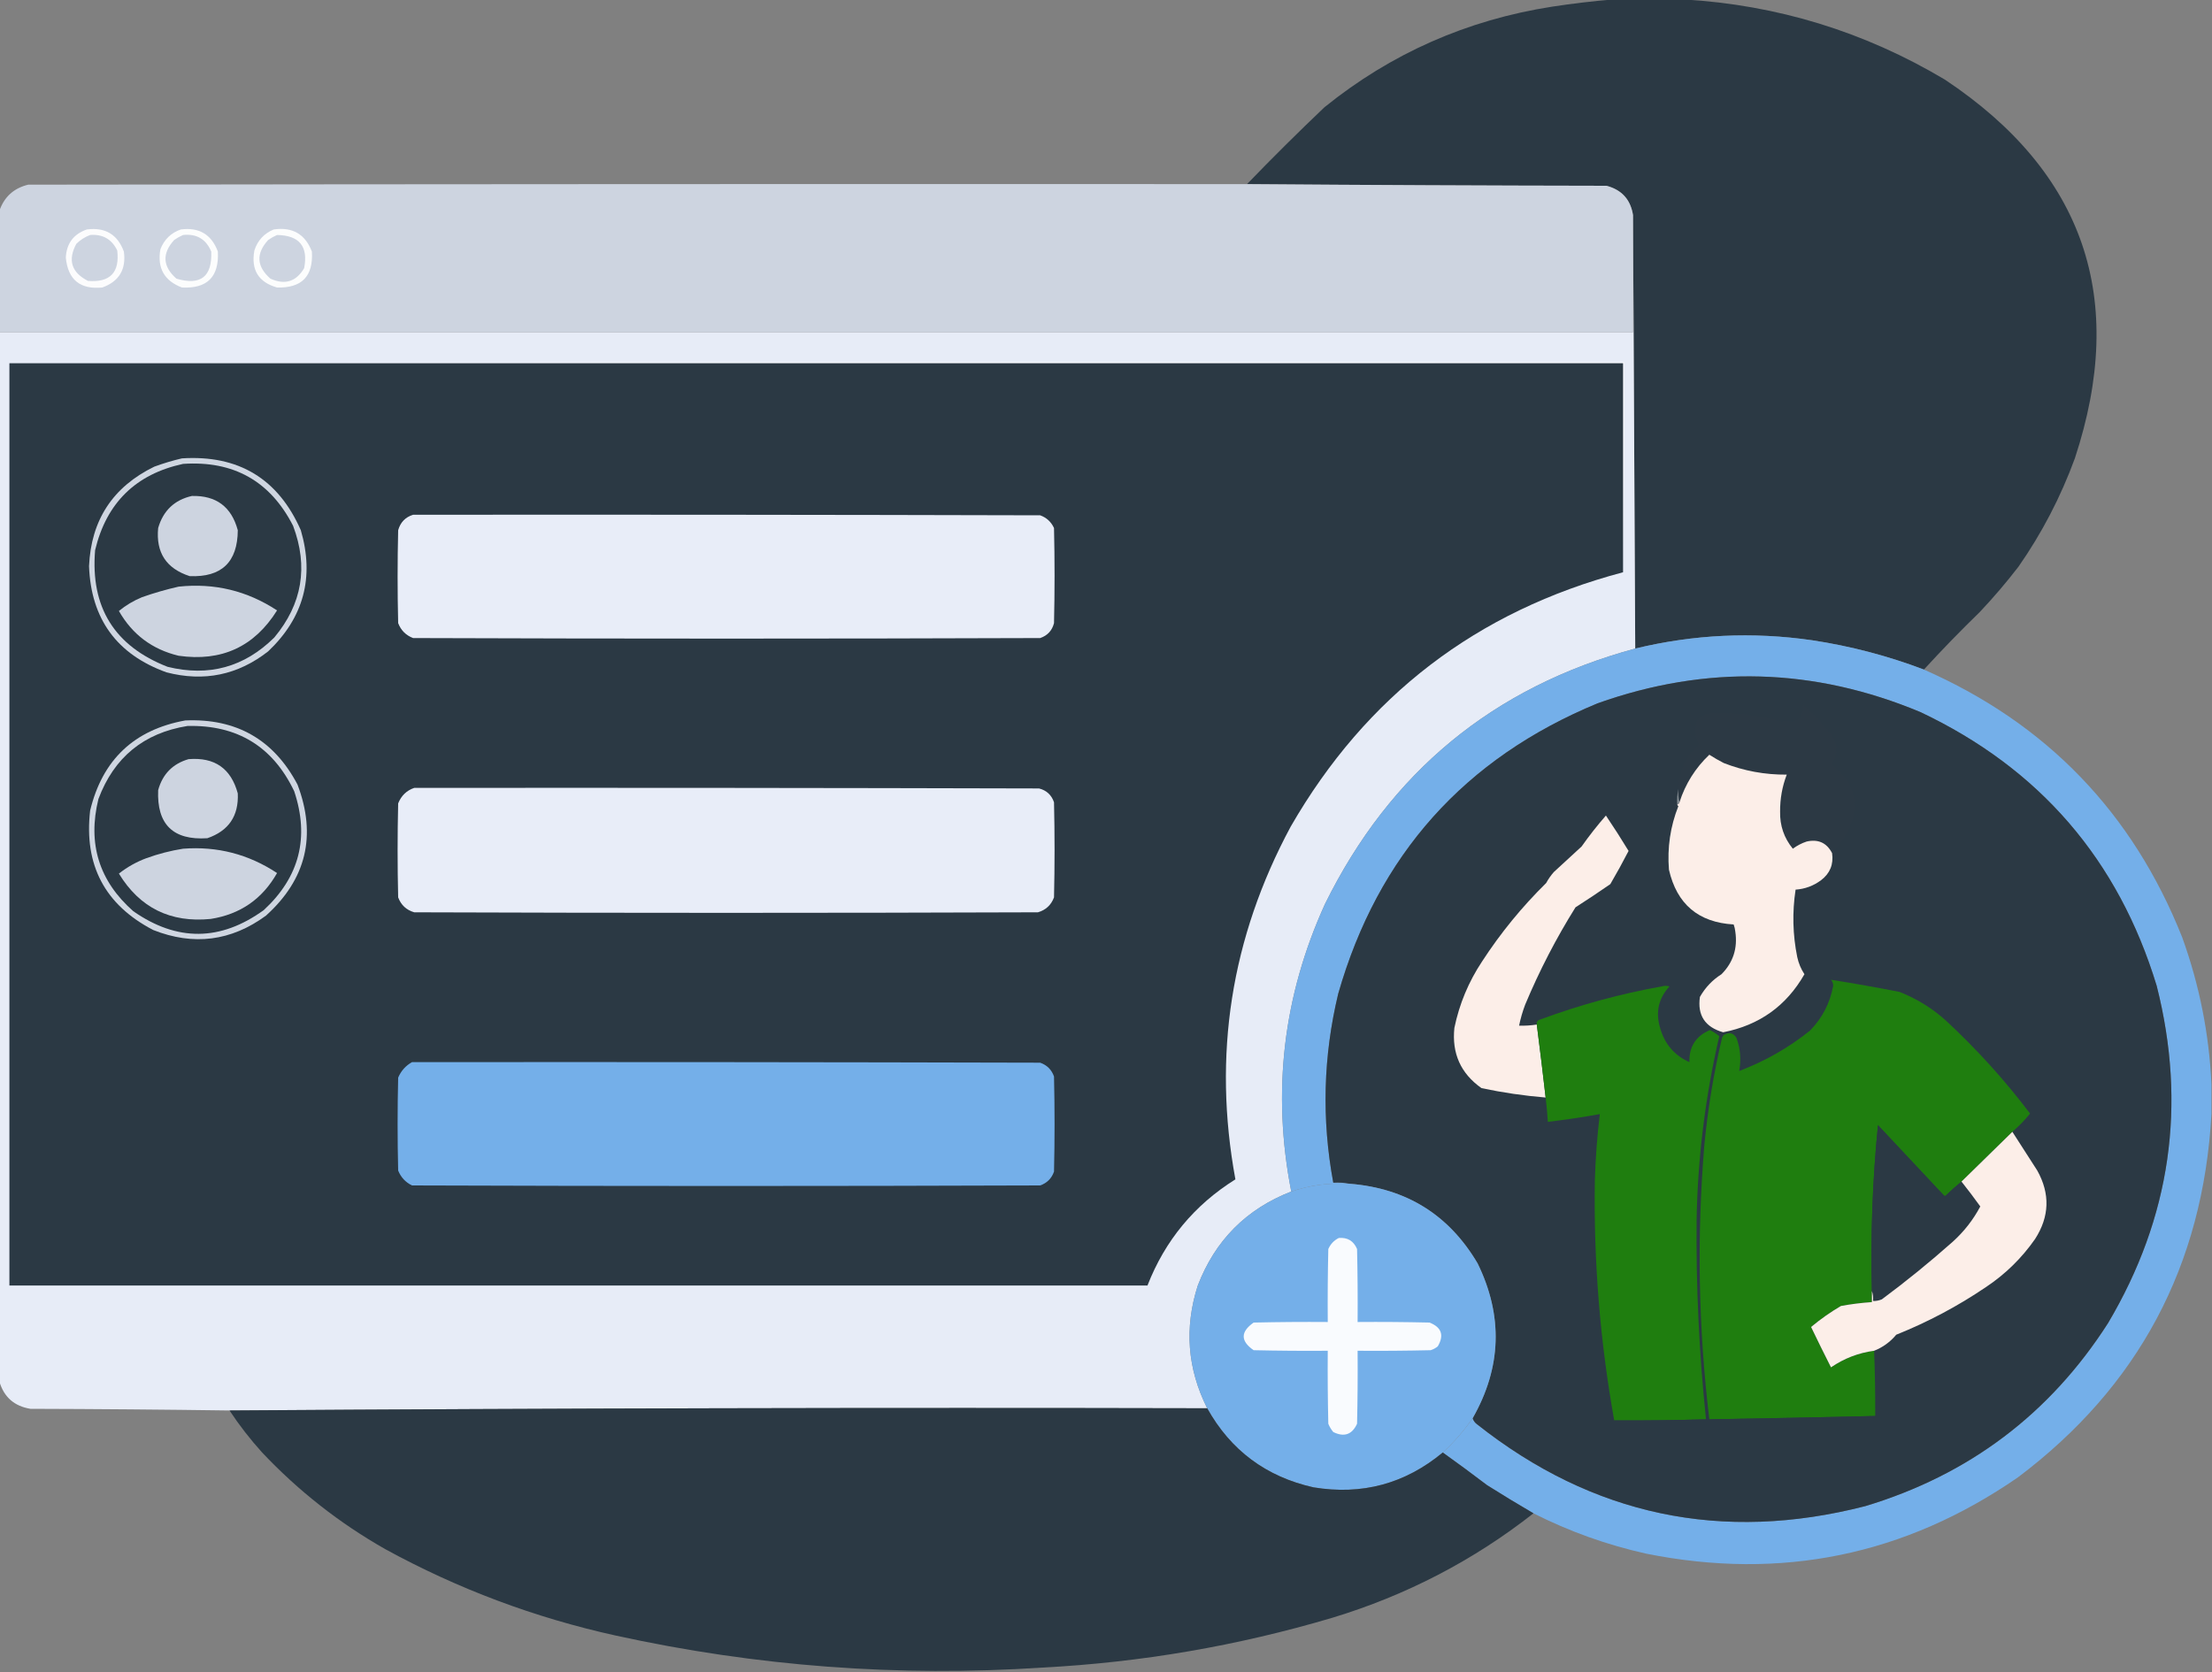 <?xml version="1.0" encoding="UTF-8"?>
<!DOCTYPE svg>
<svg xmlns="http://www.w3.org/2000/svg" version="1.1" width="2000px" height="1512px" style="shape-rendering:geometricPrecision; text-rendering:geometricPrecision; image-rendering:optimizeQuality; fill-rule:evenodd; clip-rule:evenodd" xmlns:xlink="http://www.w3.org/1999/xlink">
<rect width="100%" height="100%" fill="#808080" stroke="none"/>
<g><path style="opacity:0.998" fill="#2b3944" d="M 1458.5,-0.5 C 1479.83,-0.5 1501.17,-0.5 1522.5,-0.5C 1607.06,4.474 1685.73,28.641 1758.5,72C 1884.45,155.833 1923.62,269.999 1876,414.5C 1863.17,449.496 1846.17,482.162 1825,512.5C 1814.04,526.725 1802.38,540.391 1790,553.5C 1772.6,570.398 1755.77,587.731 1739.5,605.5C 1706.82,593.081 1673.16,584.247 1638.5,579C 1584.66,571.201 1531.33,573.701 1478.5,586.5C 1477.83,455.833 1477.17,325.167 1476.5,194.5C 1474.29,180.455 1466.29,171.621 1452.5,168C 1344,167.833 1235.67,167.333 1127.5,166.5C 1150.33,142.84 1173.66,119.673 1197.5,97C 1257.72,48.34 1326.39,18.006 1403.5,6C 1421.91,3.196 1440.24,1.03 1458.5,-0.5 Z"/></g>
<g><path style="opacity:1" fill="#cdd4e0" d="M 1127.5,166.5 C 1235.67,167.333 1344,167.833 1452.5,168C 1466.29,171.621 1474.29,180.455 1476.5,194.5C 1476.5,229.833 1476.5,265.167 1476.5,300.5C 984.167,300.5 491.833,300.5 -0.5,300.5C -0.5,263.833 -0.5,227.167 -0.5,190.5C 3.856,177.98 12.523,170.147 25.5,167C 392.833,166.5 760.167,166.333 1127.5,166.5 Z"/></g>
<g><path style="opacity:1" fill="#fcfcfd" d="M 78.5,207.5 C 95.131,205.342 106.298,212.008 112,227.5C 114.207,243.614 107.707,254.447 92.5,260C 72.474,261.97 61.474,252.97 59.5,233C 60.149,220.181 66.482,211.681 78.5,207.5 Z"/></g>
<g><path style="opacity:1" fill="#fcfdfd" d="M 163.5,207.5 C 180.053,205.353 191.22,212.02 197,227.5C 198.176,250.324 187.343,261.157 164.5,260C 148.544,253.928 142.044,242.428 145,225.5C 148.441,216.557 154.608,210.557 163.5,207.5 Z"/></g>
<g><path style="opacity:1" fill="#fcfdfd" d="M 247.5,207.5 C 264.44,205.046 275.94,211.713 282,227.5C 283.372,249.795 272.872,260.629 250.5,260C 233.656,255.171 226.823,244.004 230,226.5C 232.928,217.408 238.762,211.075 247.5,207.5 Z"/></g>
<g><path style="opacity:1" fill="#cdd4e0" d="M 81.5,212.5 C 92.891,211.61 101.058,216.277 106,226.5C 108.349,246.484 99.515,255.651 79.5,254C 64.604,246.38 61.104,235.213 69,220.5C 72.671,216.923 76.838,214.256 81.5,212.5 Z"/></g>
<g><path style="opacity:1" fill="#cdd4e0" d="M 165.5,212.5 C 177.784,211.221 186.284,216.221 191,227.5C 191.925,250.235 181.425,258.401 159.5,252C 147.024,240.929 146.357,229.262 157.5,217C 160.099,215.205 162.766,213.705 165.5,212.5 Z"/></g>
<g><path style="opacity:1" fill="#cdd4e0" d="M 250.5,212.5 C 270.675,212.832 278.841,222.832 275,242.5C 267.78,254.737 257.614,257.904 244.5,252C 231.95,240.962 231.283,229.296 242.5,217C 245.099,215.205 247.766,213.705 250.5,212.5 Z"/></g>
<g><path style="opacity:1" fill="#e7ecf7" d="M 1476.5,194.5 C 1477.17,325.167 1477.83,455.833 1478.5,586.5C 1350.27,621.227 1256.77,698.227 1198,817.5C 1160.09,900.852 1149.92,987.519 1167.5,1077.5C 1126.85,1093.31 1098.69,1121.65 1083,1162.5C 1070.71,1200.73 1073.55,1237.73 1091.5,1273.5C 796.498,1272.83 501.831,1273.5 207.5,1275.5C 147.57,1274.67 87.57,1274.17 27.5,1274C 12.955,1271.61 3.622,1263.45 -0.5,1249.5C -0.5,933.167 -0.5,616.833 -0.5,300.5C 491.833,300.5 984.167,300.5 1476.5,300.5C 1476.5,265.167 1476.5,229.833 1476.5,194.5 Z"/></g>
<g><path style="opacity:1" fill="#f8f9fc" d="M 8.5,328.5 C 495,327.5 981.666,327.167 1468.5,327.5C 1468.83,391.002 1468.5,454.336 1467.5,517.5C 1467.5,454.5 1467.5,391.5 1467.5,328.5C 981.167,328.5 494.833,328.5 8.5,328.5 Z"/></g>
<g><path style="opacity:1" fill="#2b3944" d="M 8.5,328.5 C 494.833,328.5 981.167,328.5 1467.5,328.5C 1467.5,391.5 1467.5,454.5 1467.5,517.5C 1335.29,552.57 1235.12,629.237 1167,747.5C 1112.98,847.975 1096.31,954.308 1117,1066.5C 1079.89,1089.71 1053.39,1121.71 1037.5,1162.5C 694.5,1162.5 351.5,1162.5 8.5,1162.5C 8.5,884.5 8.5,606.5 8.5,328.5 Z"/></g>
<g><path style="opacity:1" fill="#cfd6e1" d="M 164.5,414.5 C 215.676,411.239 251.51,432.906 272,479.5C 284.4,522.071 274.567,558.571 242.5,589C 215.079,610.461 184.412,616.794 150.5,608C 105.639,591.792 82.306,559.792 80.5,512C 82.355,470.282 102.022,440.282 139.5,422C 147.806,418.949 156.14,416.449 164.5,414.5 Z"/></g>
<g><path style="opacity:1" fill="#2b3944" d="M 165.5,419.5 C 211.176,416.416 244.343,435.082 265,475.5C 278.923,512.542 273.256,546.208 248,576.5C 220.891,603.321 188.724,612.155 151.5,603C 103.491,584.282 81.657,549.115 86,497.5C 96.225,454.774 122.725,428.774 165.5,419.5 Z"/></g>
<g><path style="opacity:1" fill="#cdd4e0" d="M 173.5,448.5 C 195.461,447.962 209.294,458.295 215,479.5C 214.81,508.357 200.31,522.191 171.5,521C 150.332,514.162 140.832,499.662 143,477.5C 147.569,461.76 157.736,452.093 173.5,448.5 Z"/></g>
<g><path style="opacity:1" fill="#e8edf8" d="M 373.5,465.5 C 562.5,465.333 751.5,465.5 940.5,466C 946.247,468.079 950.414,471.912 953,477.5C 953.667,506.167 953.667,534.833 953,563.5C 951.264,570.237 947.097,574.737 940.5,577C 751.5,577.667 562.5,577.667 373.5,577C 367.026,574.526 362.526,570.026 360,563.5C 359.333,535.5 359.333,507.5 360,479.5C 362.017,472.318 366.517,467.652 373.5,465.5 Z"/></g>
<g><path style="opacity:1" fill="#cdd4e0" d="M 161.5,530.5 C 193.832,527.062 223.498,534.229 250.5,552C 229.951,584.873 200.284,598.54 161.5,593C 137.6,587.255 119.6,573.755 107.5,552.5C 113.803,547.341 120.803,543.174 128.5,540C 139.44,536.171 150.44,533.005 161.5,530.5 Z"/></g>
<g><path style="opacity:0.997" fill="#74afe9" d="M 1739.5,605.5 C 1850.38,654.212 1928.21,734.879 1973,847.5C 1988.59,890.636 1997.43,934.97 1999.5,980.5C 1999.5,989.5 1999.5,998.5 1999.5,1007.5C 1991.89,1144.46 1933.56,1253.96 1824.5,1336C 1722.52,1406.46 1610.52,1429.46 1488.5,1405C 1452.92,1397.09 1418.92,1384.92 1386.5,1368.5C 1372.4,1360.28 1358.4,1351.78 1344.5,1343C 1331.27,1332.92 1317.94,1323.09 1304.5,1313.5C 1314.67,1304.14 1323.67,1293.81 1331.5,1282.5C 1332.2,1284.72 1333.54,1286.55 1335.5,1288C 1439.96,1370.61 1556.96,1395.28 1686.5,1362C 1780.22,1333.76 1853.38,1278.6 1906,1196.5C 1962.64,1100.98 1977.31,999.311 1950,891.5C 1915.33,777.5 1844.17,695 1736.5,644C 1640.16,603.7 1542.83,601.033 1444.5,636C 1324.06,685.773 1245.89,773.273 1210,898.5C 1196.37,955.161 1194.87,1012.16 1205.5,1069.5C 1210.69,1069.18 1215.69,1069.51 1220.5,1070.5C 1202.34,1069.38 1184.67,1071.71 1167.5,1077.5C 1149.92,987.519 1160.09,900.852 1198,817.5C 1256.77,698.227 1350.27,621.227 1478.5,586.5C 1531.33,573.701 1584.66,571.201 1638.5,579C 1673.16,584.247 1706.82,593.081 1739.5,605.5 Z"/></g>
<g><path style="opacity:1" fill="#2b3944" d="M 1331.5,1282.5 C 1357.67,1236.63 1359.17,1189.96 1336,1142.5C 1310.11,1098.62 1271.61,1074.62 1220.5,1070.5C 1215.69,1069.51 1210.69,1069.18 1205.5,1069.5C 1194.87,1012.16 1196.37,955.161 1210,898.5C 1245.89,773.273 1324.06,685.773 1444.5,636C 1542.83,601.033 1640.16,603.7 1736.5,644C 1844.17,695 1915.33,777.5 1950,891.5C 1977.31,999.311 1962.64,1100.98 1906,1196.5C 1853.38,1278.6 1780.22,1333.76 1686.5,1362C 1556.96,1395.28 1439.96,1370.61 1335.5,1288C 1333.54,1286.55 1332.2,1284.72 1331.5,1282.5 Z"/></g>
<g><path style="opacity:1" fill="#2c3944" d="M 1656.5,771.5 C 1651.66,762.153 1644,758.653 1633.5,761C 1628.96,762.521 1624.79,764.688 1621,767.5C 1613.06,757.782 1609.23,746.615 1609.5,734C 1609.4,722.413 1611.4,711.247 1615.5,700.5C 1595.82,700.663 1576.82,697.163 1558.5,690C 1554.04,687.7 1549.7,685.2 1545.5,682.5C 1532.89,694.468 1523.89,708.801 1518.5,725.5C 1517.52,721.702 1517.18,717.702 1517.5,713.5C 1518.19,697.236 1524.52,683.736 1536.5,673C 1532.47,666.507 1531.63,659.674 1534,652.5C 1536.93,648.619 1540.76,646.119 1545.5,645C 1566.86,643.961 1587.86,646.295 1608.5,652C 1613.5,652.667 1618.5,652.667 1623.5,652C 1628.79,648.708 1630.95,643.875 1630,637.5C 1640.41,645.91 1649.41,655.577 1657,666.5C 1662.09,675.112 1661.59,683.279 1655.5,691C 1675.41,705.411 1681.25,724.244 1673,747.5C 1668.72,756.398 1663.22,764.398 1656.5,771.5 Z"/></g>
<g><path style="opacity:1" fill="#cfd6e1" d="M 167.5,651.5 C 213.685,649.502 247.519,668.835 269,709.5C 286.436,755.586 276.936,795.086 240.5,828C 208.997,851.094 174.997,855.428 138.5,841C 94.804,818.242 75.804,782.242 81.5,733C 92.552,687.111 121.219,659.945 167.5,651.5 Z"/></g>
<g><path style="opacity:1" fill="#2b3944" d="M 169.5,656.5 C 214.522,655.416 246.689,675.083 266,715.5C 279.954,757.297 270.787,793.13 238.5,823C 199.385,851.287 160.052,851.621 120.5,824C 89.541,796.698 79.041,762.864 89,722.5C 103.109,684.884 129.942,662.884 169.5,656.5 Z"/></g>
<g><path style="opacity:1" fill="#fceee8" d="M 1656.5,771.5 C 1657.95,781.649 1654.62,789.816 1646.5,796C 1639.67,801.082 1632,803.916 1623.5,804.5C 1620.39,824.938 1620.89,845.272 1625,865.5C 1626.22,871.105 1628.39,876.271 1631.5,881C 1615.16,909.642 1590.66,927.142 1558,933.5C 1541.59,928.794 1534.59,918.128 1537,901.5C 1541.84,892.994 1548.34,886.161 1556.5,881C 1567.05,870.336 1571.21,857.503 1569,842.5C 1568.76,840.236 1568.26,838.069 1567.5,836C 1535.65,834.152 1516.15,817.652 1509,786.5C 1507.38,766.612 1510.21,747.446 1517.5,729C 1516.94,728.617 1516.61,728.117 1516.5,727.5C 1517.5,727.167 1518.17,726.5 1518.5,725.5C 1523.89,708.801 1532.89,694.468 1545.5,682.5C 1549.7,685.2 1554.04,687.7 1558.5,690C 1576.82,697.163 1595.82,700.663 1615.5,700.5C 1611.4,711.247 1609.4,722.413 1609.5,734C 1609.23,746.615 1613.06,757.782 1621,767.5C 1624.79,764.688 1628.96,762.521 1633.5,761C 1644,758.653 1651.66,762.153 1656.5,771.5 Z"/></g>
<g><path style="opacity:1" fill="#cdd4e0" d="M 170.5,686.5 C 194.049,684.576 208.883,694.909 215,717.5C 215.902,737.868 206.736,751.368 187.5,758C 156.538,760.038 141.704,745.538 143,714.5C 147.016,699.985 156.183,690.652 170.5,686.5 Z"/></g>
<g><path style="opacity:1" fill="#e8edf8" d="M 374.5,712.5 C 562.834,712.333 751.167,712.5 939.5,713C 946.237,714.736 950.737,718.903 953,725.5C 953.667,754.167 953.667,782.833 953,811.5C 950.432,818.401 945.598,822.901 938.5,825C 750.5,825.667 562.5,825.667 374.5,825C 367.427,822.928 362.594,818.428 360,811.5C 359.333,783.167 359.333,754.833 360,726.5C 362.808,719.522 367.641,714.855 374.5,712.5 Z"/></g>
<g><path style="opacity:1" fill="#889096" d="M 1517.5,713.5 C 1517.18,717.702 1517.52,721.702 1518.5,725.5C 1518.17,726.5 1517.5,727.167 1516.5,727.5C 1516.18,722.637 1516.51,717.97 1517.5,713.5 Z"/></g>
<g><path style="opacity:1" fill="#fceee8" d="M 1389.5,926.5 C 1392.33,948.442 1394.99,970.442 1397.5,992.5C 1378.15,990.924 1358.81,988.09 1339.5,984C 1320.74,970.752 1312.57,952.585 1315,929.5C 1319.47,907.889 1327.81,887.889 1340,869.5C 1356.69,843.801 1376.02,820.134 1398,798.5C 1399.94,794.89 1402.28,791.557 1405,788.5C 1413.33,780.833 1421.67,773.167 1430,765.5C 1436.85,755.804 1444.18,746.47 1452,737.5C 1459.08,747.997 1465.92,758.664 1472.5,769.5C 1467.25,779.661 1461.75,789.661 1456,799.5C 1445.64,806.696 1435.14,813.696 1424.5,820.5C 1406.99,848.515 1391.82,877.848 1379,908.5C 1376.65,914.705 1374.82,921.038 1373.5,927.5C 1378.88,927.676 1384.21,927.342 1389.5,926.5 Z"/></g>
<g><path style="opacity:1" fill="#cdd4e0" d="M 165.5,767.5 C 196.409,765.135 224.742,772.468 250.5,789.5C 237.214,812.981 217.214,826.814 190.5,831C 154.077,834.621 126.411,820.955 107.5,790C 115.028,784.065 123.362,779.398 132.5,776C 143.363,772.09 154.363,769.257 165.5,767.5 Z"/></g>
<g><path style="opacity:1" fill="#1f7e0f" d="M 1819.5,1023.5 C 1804.14,1038.53 1788.81,1053.53 1773.5,1068.5C 1768.68,1072.42 1764.01,1076.59 1759.5,1081C 1758.83,1081.67 1758.17,1081.67 1757.5,1081C 1737.67,1059.83 1717.83,1038.67 1698,1017.5C 1693.04,1067.36 1691.21,1117.36 1692.5,1167.5C 1692.5,1170.83 1692.5,1174.17 1692.5,1177.5C 1683.1,1178.12 1673.77,1179.29 1664.5,1181C 1654.94,1186.61 1645.94,1192.94 1637.5,1200C 1643.38,1212.26 1649.38,1224.43 1655.5,1236.5C 1667.35,1228.4 1680.35,1223.4 1694.5,1221.5C 1695.27,1241.16 1695.61,1260.82 1695.5,1280.5C 1645.5,1281.66 1595.5,1282.66 1545.5,1283.5C 1535.62,1200.99 1534.12,1118.32 1541,1035.5C 1544.13,1002.79 1549.46,970.454 1557,938.5C 1557.37,937.584 1557.87,936.75 1558.5,936C 1563.35,933.166 1567.18,933.999 1570,938.5C 1573.59,948.239 1574.43,958.239 1572.5,968.5C 1595.82,959.678 1617.15,947.511 1636.5,932C 1647.58,920.685 1654.58,907.185 1657.5,891.5C 1657.51,889.407 1656.85,887.574 1655.5,886C 1676.17,889.266 1696.84,892.933 1717.5,897C 1733.11,903.135 1747.11,911.802 1759.5,923C 1787.39,948.858 1812.72,976.858 1835.5,1007C 1830.65,1013.02 1825.31,1018.52 1819.5,1023.5 Z"/></g>
<g><path style="opacity:1" fill="#1f7e0f" d="M 1542.5,1283.5 C 1514.84,1284.29 1487.17,1284.62 1459.5,1284.5C 1446.66,1212.74 1440.83,1140.41 1442,1067.5C 1442.58,1047.42 1444.08,1027.42 1446.5,1007.5C 1430.92,1010.3 1415.25,1012.63 1399.5,1014.5C 1399.05,1007.15 1398.39,999.812 1397.5,992.5C 1394.99,970.442 1392.33,948.442 1389.5,926.5C 1389.14,924.089 1390.14,922.589 1392.5,922C 1428.27,908.742 1464.94,898.742 1502.5,892C 1504.83,891.333 1507.17,891.333 1509.5,892C 1499.57,902.761 1496.74,915.261 1501,929.5C 1505.07,944.06 1513.91,954.394 1527.5,960.5C 1527.12,946.572 1533.29,936.905 1546,931.5C 1549.11,932.951 1551.94,934.785 1554.5,937C 1541.9,991.41 1535.07,1046.58 1534,1102.5C 1533.39,1163 1536.22,1223.33 1542.5,1283.5 Z"/></g>
<g><path style="opacity:1" fill="#74afe9" d="M 372.5,960.5 C 561.834,960.333 751.167,960.5 940.5,961C 946.693,963.193 950.859,967.359 953,973.5C 953.667,1002.17 953.667,1030.83 953,1059.5C 950.859,1065.64 946.693,1069.81 940.5,1072C 751.167,1072.67 561.833,1072.67 372.5,1072C 366.608,1069.11 362.441,1064.61 360,1058.5C 359.333,1030.5 359.333,1002.5 360,974.5C 362.636,968.369 366.803,963.703 372.5,960.5 Z"/></g>
<g><path style="opacity:1" fill="#2b3944" d="M 1773.5,1068.5 C 1779.32,1075.83 1784.98,1083.33 1790.5,1091C 1784.09,1103.09 1775.76,1113.75 1765.5,1123C 1744.9,1141.29 1723.57,1158.62 1701.5,1175C 1698.94,1176.08 1696.27,1176.58 1693.5,1176.5C 1693.81,1173.29 1693.48,1170.29 1692.5,1167.5C 1691.21,1117.36 1693.04,1067.36 1698,1017.5C 1717.83,1038.67 1737.67,1059.83 1757.5,1081C 1758.17,1081.67 1758.83,1081.67 1759.5,1081C 1764.01,1076.59 1768.68,1072.42 1773.5,1068.5 Z"/></g>
<g><path style="opacity:1" fill="#fceee8" d="M 1819.5,1023.5 C 1826.98,1035.11 1834.48,1046.78 1842,1058.5C 1853.75,1079.53 1853.09,1100.19 1840,1120.5C 1827.91,1137.8 1813.08,1152.3 1795.5,1164C 1770.15,1181.18 1743.15,1195.51 1714.5,1207C 1709.05,1213.56 1702.38,1218.39 1694.5,1221.5C 1680.35,1223.4 1667.35,1228.4 1655.5,1236.5C 1649.38,1224.43 1643.38,1212.26 1637.5,1200C 1645.94,1192.94 1654.94,1186.61 1664.5,1181C 1673.77,1179.29 1683.1,1178.12 1692.5,1177.5C 1692.5,1174.17 1692.5,1170.83 1692.5,1167.5C 1693.48,1170.29 1693.81,1173.29 1693.5,1176.5C 1696.27,1176.58 1698.94,1176.08 1701.5,1175C 1723.57,1158.62 1744.9,1141.29 1765.5,1123C 1775.76,1113.75 1784.09,1103.09 1790.5,1091C 1784.98,1083.33 1779.32,1075.83 1773.5,1068.5C 1788.81,1053.53 1804.14,1038.53 1819.5,1023.5 Z"/></g>
<g><path style="opacity:1" fill="#74afe9" d="M 1220.5,1070.5 C 1271.61,1074.62 1310.11,1098.62 1336,1142.5C 1359.17,1189.96 1357.67,1236.63 1331.5,1282.5C 1323.67,1293.81 1314.67,1304.14 1304.5,1313.5C 1270.43,1341.79 1231.43,1352.29 1187.5,1345C 1144.75,1335.4 1112.75,1311.56 1091.5,1273.5C 1073.55,1237.73 1070.71,1200.73 1083,1162.5C 1098.69,1121.65 1126.85,1093.31 1167.5,1077.5C 1184.67,1071.71 1202.34,1069.38 1220.5,1070.5 Z"/></g>
<g><path style="opacity:1" fill="#f9fbfe" d="M 1210.5,1119.5 C 1218.41,1118.87 1223.91,1122.21 1227,1129.5C 1227.5,1151.5 1227.67,1173.5 1227.5,1195.5C 1249.17,1195.33 1270.84,1195.5 1292.5,1196C 1303.38,1200.25 1305.88,1207.42 1300,1217.5C 1298.07,1219.1 1295.9,1220.27 1293.5,1221C 1271.5,1221.5 1249.5,1221.67 1227.5,1221.5C 1227.67,1243.5 1227.5,1265.5 1227,1287.5C 1222.5,1297.33 1215.34,1299.83 1205.5,1295C 1203.62,1292.75 1202.12,1290.25 1201,1287.5C 1200.5,1265.5 1200.33,1243.5 1200.5,1221.5C 1178.16,1221.67 1155.83,1221.5 1133.5,1221C 1121.51,1212.72 1121.51,1204.39 1133.5,1196C 1155.83,1195.5 1178.16,1195.33 1200.5,1195.5C 1200.33,1173.5 1200.5,1151.5 1201,1129.5C 1203.05,1124.96 1206.21,1121.62 1210.5,1119.5 Z"/></g>
<g><path style="opacity:0.999" fill="#2b3944" d="M 1091.5,1273.5 C 1112.75,1311.56 1144.75,1335.4 1187.5,1345C 1231.43,1352.29 1270.43,1341.79 1304.5,1313.5C 1317.94,1323.09 1331.27,1332.92 1344.5,1343C 1358.4,1351.78 1372.4,1360.28 1386.5,1368.5C 1332.09,1411.21 1271.42,1442.71 1204.5,1463C 1118.98,1488.36 1031.64,1503.36 942.5,1508C 812.432,1516.6 683.765,1506.93 556.5,1479C 483.401,1462.86 414.068,1436.86 348.5,1401C 307.07,1377.5 269.903,1348.34 237,1313.5C 226.187,1301.53 216.354,1288.86 207.5,1275.5C 501.831,1273.5 796.498,1272.83 1091.5,1273.5 Z"/></g>
<g><path style="opacity:1" fill="#2b3944" d="M 1695.5,1280.5 C 1695.82,1293.41 1695.49,1306.25 1694.5,1319C 1615.3,1342.97 1536.3,1342.31 1457.5,1317C 1456.89,1315.77 1456.56,1314.44 1456.5,1313C 1458.21,1303.57 1459.21,1294.07 1459.5,1284.5C 1487.17,1284.62 1514.84,1284.29 1542.5,1283.5C 1543.5,1283.5 1544.5,1283.5 1545.5,1283.5C 1595.5,1282.66 1645.5,1281.66 1695.5,1280.5 Z"/></g>
</svg>

